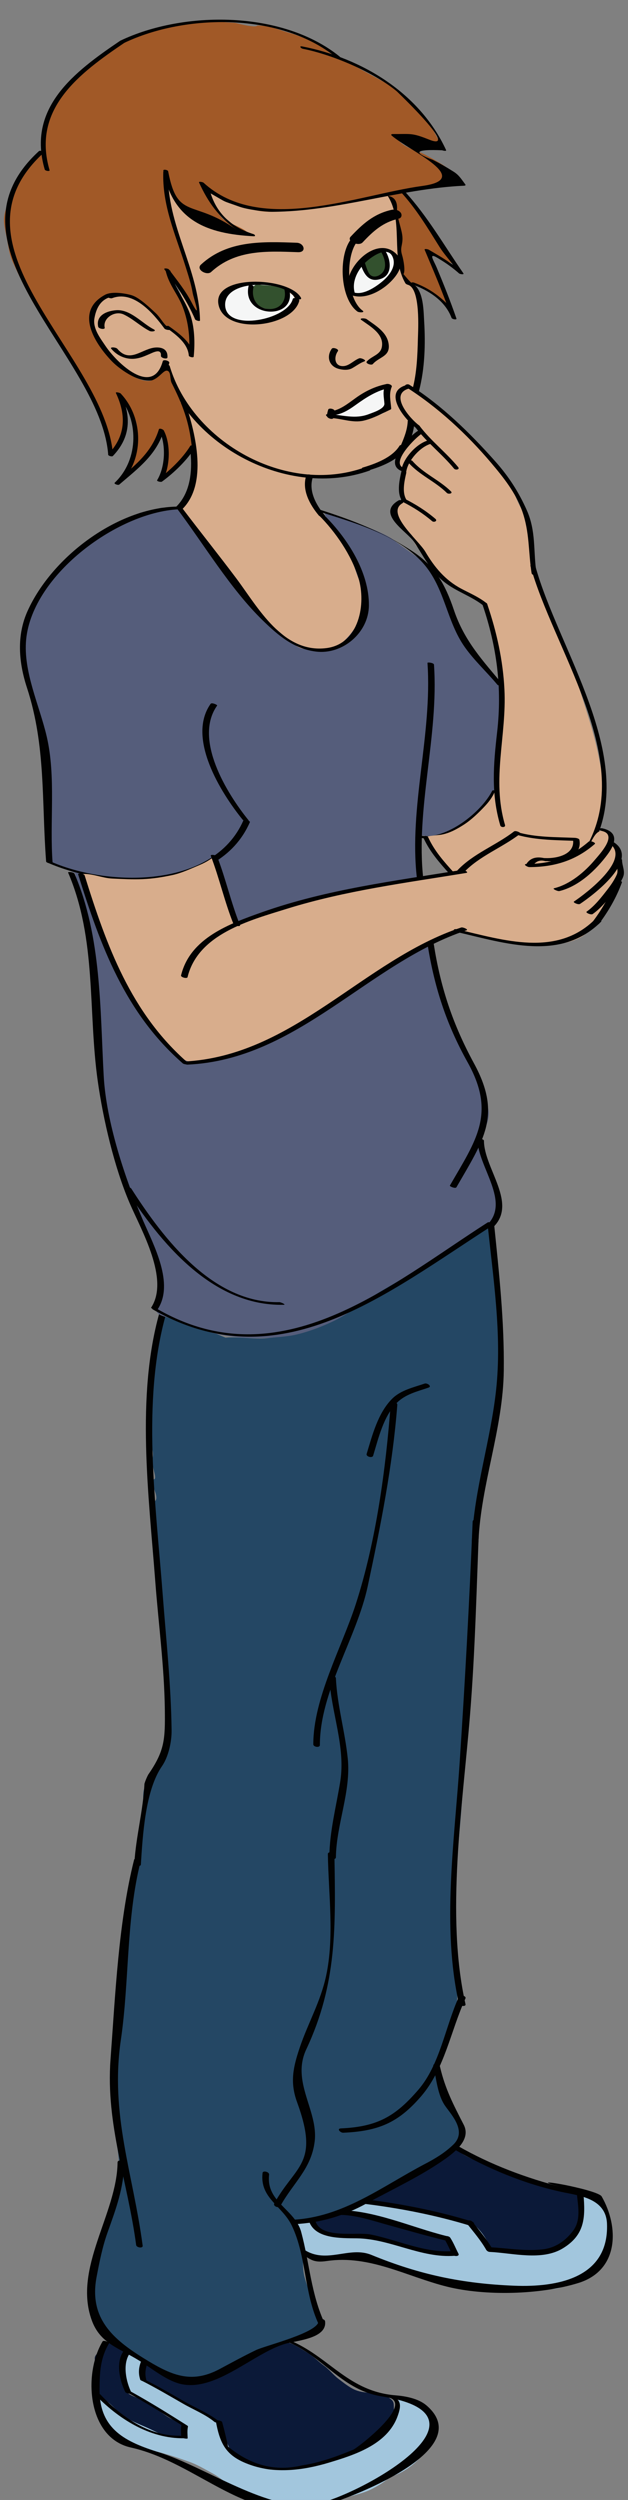 <svg version="1.1" width="48" height="191" viewBox="0 -1 48 191" xmlns="http://www.w3.org/2000/svg" xmlns:xlink="http://www.w3.org/1999/xlink">
  <rect x="0" y="-1" width="48" height="191" fill="#808080" stroke="none"/>
  <!-- Exported by Scratch - http://scratch.mit.edu/ -->
  <g id="ID0.3783438066020608" transform="matrix(1, 0, 0, 1, 0.15, 0.55)">
    <g id="Shoes">
      <path id="Shoe_Right" fill="#0B1938" d="M 36.281 170.044 C 36.470 170.606 37.919 171.157 38.472 171.403 C 39.410 171.819 40.535 172.305 41.493 172.608 C 42.385 172.889 43.201 173.188 44.137 173.419 C 44.540 173.517 45.379 173.661 45.778 173.741 C 46.401 173.868 46.184 174.470 46.305 174.950 C 46.938 177.485 44.071 178.585 41.969 178.647 C 41.393 178.665 40.907 178.510 40.362 178.395 C 39.930 178.303 39.229 178.403 38.833 178.215 C 38.003 177.828 38.138 176.569 37.110 176.231 C 34.592 175.399 31.743 174.690 29.151 174.469 C 30.079 173.852 31.725 172.893 32.630 172.375 C 33.764 171.727 34.863 170.979 35.964 170.426 M 36.173 178.731 C 36.035 178.448 35.913 178.118 35.748 177.850 C 35.583 177.582 35.827 177.684 35.567 177.536 C 35.354 177.415 34.645 177.356 34.409 177.276 C 33.414 176.930 32.404 176.678 31.393 176.360 C 30.621 176.116 29.813 175.887 29.016 175.678 C 28.358 175.508 27.381 175.303 26.723 175.448 C 26.147 175.569 25.342 175.936 24.745 175.948 C 24.408 177.550 28.355 177.319 29.183 177.372 C 30.958 177.481 32.726 178.538 34.490 178.761 C 35.036 178.833 35.500 178.534 36.025 178.607 " transform="matrix(0.95, 0, 0, 0.95, 0.15, 0.9)"/>
      <path id="Shoe_Trim_Right_1_" fill="#A2C6DD" d="M 46.435 173.858 C 46.375 174.032 46.599 174.389 46.564 174.655 C 46.519 174.989 46.398 175.227 46.466 175.581 C 46.595 176.226 46.193 176.558 45.898 177.120 C 45.650 177.593 44.880 178.083 44.390 178.249 C 43.437 178.573 42.527 178.597 41.536 178.546 C 41.078 178.519 40.610 178.495 40.159 178.450 C 39.929 178.427 39.561 178.479 39.352 178.384 C 39.180 178.308 39.201 178.286 39.113 178.099 C 38.790 177.425 38.469 176.945 37.925 176.411 C 37.646 176.134 37.452 176.099 37.050 175.989 C 36.581 175.858 36.263 175.862 35.791 175.743 C 35.374 175.636 34.711 175.466 34.278 175.403 C 33.766 175.335 33.397 175.174 32.891 175.049 C 32.280 174.901 31.637 174.758 31.010 174.692 C 30.514 174.637 29.967 174.475 29.481 174.475 C 29.176 174.473 28.856 174.551 28.596 174.672 C 27.727 175.088 27.385 175.172 27.283 175.401 C 27.897 175.657 28.643 175.452 29.289 175.678 C 29.964 175.912 30.666 176.176 31.384 176.340 C 32.140 176.514 32.886 176.838 33.657 176.955 C 33.975 177.002 34.257 177.090 34.578 177.168 C 34.927 177.250 35.489 177.264 35.792 177.453 C 36.038 177.605 36.437 178.418 36.422 178.699 C 35.246 178.761 33.994 178.633 32.890 178.220 C 32.107 177.929 31.300 177.622 30.499 177.423 C 29.265 177.114 27.847 177.603 26.644 177.214 C 26.091 177.036 25.625 177.081 25.209 176.665 C 24.985 176.440 24.929 176.011 24.597 176.020 C 24.357 176.026 23.959 176.061 23.743 176.153 C 23.207 176.378 23.627 177.087 23.783 177.491 C 23.967 177.968 24.316 178.692 24.795 178.856 C 25.315 179.032 26 179.086 26.565 178.983 C 27.223 178.862 27.680 178.821 28.364 178.799 C 29.617 178.762 30.874 179.498 32.061 179.945 C 32.877 180.252 33.719 180.511 34.516 180.845 C 35.184 181.124 35.879 181.177 36.587 181.284 C 37.475 181.419 38.291 181.298 39.190 181.386 C 40.139 181.482 41.141 181.566 42.100 181.490 C 42.981 181.420 44.076 181.703 44.906 181.344 C 45.197 181.217 45.430 181.205 45.718 181.073 C 46.269 180.821 47.068 180.427 47.484 179.987 C 48.043 179.395 48.505 179.278 48.755 178.383 C 48.961 177.643 48.901 177.176 48.841 176.487 C 48.791 175.926 48.610 175.272 48.352 174.725 C 48.227 174.455 47.948 174.233 47.696 174.096 C 47.489 173.983 46.501 173.639 46.405 173.866 " transform="matrix(0.95, 0, 0, 0.95, 0.15, 0.9)"/>
      <path id="Shoe_Left" fill="#0B1938" d="M 22.547 185.722 C 23.175 185.829 23.818 186.263 24.355 186.593 C 24.963 186.966 25.250 187.312 25.808 187.716 C 26.148 187.964 26.550 188.456 26.888 188.712 C 27.263 188.997 27.619 189.286 28.034 189.515 C 28.785 189.927 29.487 189.790 30.285 189.962 C 30.580 190.030 30.872 190.165 31.118 190.353 C 31.415 190.582 31.360 190.802 31.373 191.165 C 31.384 191.536 31.459 191.872 31.253 192.192 C 31.009 192.571 30.470 193.184 30.130 193.473 C 29.739 193.805 29.435 193.807 29.046 194.135 C 28.687 194.440 28.032 194.746 27.575 194.836 C 26.417 195.065 26.190 195.356 25.037 195.627 C 24.186 195.824 22.507 196.082 21.620 196.033 C 21.013 196.006 20.667 195.845 20.093 195.693 C 19.439 195.517 18.882 195.302 18.337 194.904 C 17.775 194.488 17.669 194.136 17.608 193.459 C 17.585 193.195 17.323 192.834 17.194 192.600 C 17.067 192.366 17.003 192.073 16.778 191.961 C 16.240 191.680 15.738 191.373 15.217 191.074 C 14.612 190.732 14.051 190.334 13.424 190.029 C 12.829 189.742 12.276 189.326 11.678 189.066 C 11.320 188.912 11.067 188.904 11.008 188.462 C 10.965 188.140 11.156 187.845 11.141 187.509 C 11.992 187.808 12.704 188.388 13.551 188.726 C 13.912 188.871 14.209 189.052 14.606 189.109 C 15.049 189.170 15.387 189.002 15.792 188.838 C 16.206 188.670 16.640 188.510 17.073 188.363 C 17.585 188.189 18.016 187.896 18.493 187.666 C 19.487 187.180 20.550 186.529 21.563 186.096 C 21.760 186.012 23.051 185.784 23.042 185.592 M 14.420 192.536 C 14.349 192.235 13.763 192.087 13.496 191.964 C 13.199 191.827 12.963 191.644 12.699 191.460 C 12.182 191.106 11.662 190.733 11.106 190.435 C 10.590 190.156 9.928 190.085 9.705 189.509 C 9.615 189.280 9.627 189.036 9.565 188.779 C 9.512 188.537 9.684 188.175 9.625 187.920 C 9.494 187.361 9.517 187.043 9.804 186.582 C 9.396 186.270 8.927 185.963 8.429 185.814 C 8.058 185.701 7.853 185.834 7.800 186.189 C 7.756 186.474 7.560 186.589 7.390 186.834 C 7.211 187.086 7.384 187.293 7.347 187.621 C 7.306 187.963 7.364 188.314 7.377 188.650 C 7.401 189.261 7.246 189.879 7.761 190.306 C 8.259 190.718 8.652 191.220 9.131 191.646 C 9.750 192.197 10.502 192.462 11.242 192.826 C 11.626 193.015 12.024 193.160 12.434 193.301 C 12.891 193.461 13.479 193.742 13.979 193.656 C 14.229 193.613 14.380 193.476 14.453 193.213 C 14.496 193.053 14.500 192.559 14.354 192.512 " transform="matrix(0.95, 0, 0, 0.95, 0.15, 0.9)"/>
      <path id="Shoe_Trim_Left" fill="#A2C6DD" d="M 31.357 190.142 C 32.189 190.339 31.644 191.695 31.382 192.121 C 31.109 192.566 31.015 192.896 30.560 193.207 C 30.292 193.389 29.947 193.506 29.701 193.723 C 29.418 193.971 29.316 194.088 28.935 194.258 C 27.837 194.740 26.476 195.336 25.308 195.623 C 24.562 195.805 23.681 195.963 22.912 196.037 C 21.365 196.182 20.341 195.918 18.961 195.141 C 17.953 194.571 17.888 193.485 17.504 192.534 C 17.304 192.040 16.769 191.938 16.316 191.669 C 15.662 191.280 15.039 190.864 14.373 190.489 C 13.678 190.098 12.955 189.759 12.246 189.384 C 11.682 189.081 11.021 188.788 11.123 188.044 C 11.158 187.798 11.505 187.429 11.435 187.278 C 11.367 187.126 10.914 187.028 10.771 186.960 C 10.617 186.882 10.369 186.630 10.199 186.614 C 9.736 186.585 9.621 187.534 9.625 187.917 C 9.633 188.399 9.711 189.007 9.904 189.444 C 10.039 189.749 10.273 189.825 10.543 189.985 C 10.907 190.204 11.231 190.475 11.604 190.665 C 12.202 190.970 12.713 191.343 13.292 191.686 C 13.728 191.946 14.476 192.229 14.604 192.729 C 14.659 192.940 14.768 193.315 14.536 193.430 C 14.377 193.510 13.850 193.366 13.643 193.366 C 12.948 193.366 12.467 193.110 11.860 192.817 C 11.080 192.440 10.104 192.122 9.434 191.575 C 8.901 191.143 8.352 190.401 7.655 190.216 C 7.612 190.474 7.749 190.763 7.817 191.009 C 7.893 191.286 7.907 191.519 7.907 191.806 C 7.907 192.413 8.055 192.826 8.489 193.263 C 9.255 194.044 10.616 194.283 11.667 194.458 C 12.739 194.636 13.817 195.019 14.860 195.382 C 15.551 195.624 16.100 195.964 16.741 196.308 C 17.424 196.675 17.886 197.128 18.485 197.572 C 18.786 197.793 19.098 197.970 19.380 198.217 C 19.603 198.410 19.806 198.453 20.081 198.569 C 20.440 198.721 20.835 198.938 21.196 199.053 C 21.456 199.139 21.700 199.258 21.962 199.301 C 22.665 199.410 23.403 199.225 24.103 199.203 C 25.115 199.170 26.013 198.818 26.958 198.465 C 27.860 198.121 28.815 198.012 29.673 197.555 C 30.066 197.346 30.439 197.129 30.788 196.856 C 31.142 196.575 31.539 196.477 31.934 196.268 C 33.424 195.481 35.033 193.692 34.612 191.909 C 34.464 191.280 33.947 190.751 33.336 190.548 C 32.751 190.351 31.892 190.060 31.267 190.093 " transform="matrix(0.95, 0, 0, 0.95, 0.15, 0.9)"/>
      <g id="Right_Shoe_Lines">
        <g id="ID0.6123573230579495">
          <path id="ID0.28505046339705586" fill="#010101" d="M 24.160 178.345 C 23.949 178.206 23.515 178.384 23.814 178.574 C 24.673 179.136 24.874 179.420 25.996 179.254 C 29.435 178.752 32.407 180.506 35.637 181.315 C 38.723 182.085 43.168 181.973 46.223 181.022 C 49.507 179.999 49.492 176.504 48.092 174.063 C 47.757 173.477 41.110 172.333 44.967 173.344 C 42.001 172.571 39.200 171.532 36.533 170.008 C 36.275 169.863 35.992 170.137 36.303 170.317 C 38.977 171.844 41.852 173.049 44.872 173.702 C 46.189 173.991 48.443 174.175 48.521 176.264 C 48.683 180.621 44.532 181.379 41.077 181.243 C 36.915 181.077 33.476 180.370 29.566 178.764 C 27.785 178.032 25.966 179.526 24.160 178.345 L 24.160 178.345 Z " transform="matrix(0.95, 0, 0, 0.95, 0.15, 0.9)"/>
          <path id="ID0.2633480802178383" fill="#010101" d="M 46.625 173.872 C 46.604 173.640 46.070 173.563 46.094 173.831 C 46.184 174.833 46.452 175.944 45.786 176.831 C 45.185 177.630 44.377 178.200 43.353 178.317 C 41.902 178.483 40.480 178.210 39.033 178.145 C 38.676 178.127 38.786 178.508 39.081 178.524 C 40.914 178.608 43.285 179.270 44.978 178.231 C 46.739 177.153 46.792 175.759 46.625 173.872 L 46.625 173.872 Z " transform="matrix(0.95, 0, 0, 0.95, 0.15, 0.9)"/>
          <path id="ID0.7318954882211983" fill="#010101" d="M 37.691 176.095 C 37.545 175.909 37.046 175.986 37.253 176.245 C 37.798 176.933 38.371 177.599 38.807 178.364 C 38.919 178.561 39.453 178.561 39.309 178.305 C 38.853 177.507 38.259 176.812 37.691 176.095 L 37.691 176.095 Z " transform="matrix(0.95, 0, 0, 0.95, 0.15, 0.9)"/>
          <path id="ID0.9398090578615665" fill="#010101" d="M 28.974 174.280 C 28.617 174.235 28.734 174.624 29.021 174.659 C 31.871 175.007 34.800 175.583 37.541 176.425 C 37.863 176.525 37.954 176.169 37.637 176.071 C 34.841 175.212 31.877 174.634 28.974 174.280 L 28.974 174.280 Z " transform="matrix(0.95, 0, 0, 0.95, 0.15, 0.9)"/>
          <path id="ID0.4406727198511362" fill="#010101" d="M 26.793 175.171 C 26.439 175.177 26.728 175.552 26.976 175.550 C 28.236 175.525 29.728 176.032 30.921 176.364 C 32.429 176.782 33.933 177.212 35.453 177.587 C 35.776 177.671 35.874 177.314 35.548 177.233 C 32.784 176.546 29.681 175.112 26.793 175.171 L 26.793 175.171 Z " transform="matrix(0.95, 0, 0, 0.95, 0.15, 0.9)"/>
          <path id="ID0.2346159191802144" fill="#010101" d="M 36.289 178.833 C 36.644 178.804 36.359 178.437 36.107 178.456 C 33.882 178.638 31.636 177.544 29.496 177.122 C 28.383 176.901 25.488 177.505 25.064 176.036 C 25 175.811 24.462 175.749 24.534 175.995 C 24.965 177.493 27.140 177.415 28.385 177.431 C 31.084 177.462 33.566 179.054 36.289 178.833 L 36.289 178.833 Z " transform="matrix(0.95, 0, 0, 0.95, 0.15, 0.9)"/>
          <path id="ID0.8513877997174859" fill="#010101" d="M 35.908 177.380 C 35.785 177.192 35.249 177.196 35.407 177.439 C 35.670 177.839 35.842 178.287 36.064 178.710 C 36.168 178.911 36.702 178.915 36.564 178.653 C 36.343 178.231 36.170 177.780 35.908 177.380 L 35.908 177.380 Z " transform="matrix(0.95, 0, 0, 0.95, 0.15, 0.9)"/>
        </g>
      </g>
      <g id="Left_Shoe_Lines">
        <g id="ID0.5589553508907557">
          <path id="ID0.23305168049409986" fill="#010101" d="M 8.468 185.862 C 8.503 185.801 8.017 185.596 7.943 185.716 C 6.366 188.316 6.712 193.476 10.206 194.253 C 15.667 195.472 19.652 200.601 25.443 199.017 C 27.545 198.441 38.234 194.515 34 190.872 C 33.346 190.310 32.314 190.122 31.500 190.056 C 27.807 189.757 26.234 187.093 23.275 185.757 C 23.161 185.710 22.663 185.673 22.976 185.818 C 25.836 187.109 27.265 189.650 30.419 190.148 C 40.224 191.697 28.435 198.203 25.009 198.822 C 21.378 199.478 16.181 195.808 12.525 194.658 C 9.829 193.812 7.661 192.826 7.693 189.551 C 7.705 188.202 7.755 187.034 8.468 185.862 L 8.468 185.862 Z " transform="matrix(0.95, 0, 0, 0.95, 0.15, 0.9)"/>
          <path id="ID0.32446596631780267" fill="#010101" d="M 14.500 193.509 C 14.754 193.505 14.264 193.304 14.159 193.306 C 11.623 193.351 9.413 191.742 7.767 189.997 C 7.683 189.907 7.189 189.841 7.290 189.948 C 9.134 191.901 11.710 193.560 14.500 193.509 L 14.500 193.509 Z " transform="matrix(0.95, 0, 0, 0.95, 0.15, 0.9)"/>
          <path id="ID0.22177046863362193" fill="#010101" d="M 30.955 190.071 C 30.650 189.997 30.607 190.145 30.915 190.219 C 33.049 190.739 28.461 194.281 28.111 194.426 C 26.800 194.971 25.414 195.473 24.001 195.688 C 21.872 196.204 19.885 195.704 18.034 194.182 C 17.894 193.528 17.741 192.873 17.562 192.227 C 17.536 192.069 17.032 192.039 17.040 192.084 C 17.385 194.027 17.900 194.973 19.821 195.650 C 21.868 196.373 24.087 196.089 26.131 195.476 C 28.207 194.853 30.817 194.021 31.656 191.781 C 32.036 190.765 31.943 190.312 30.955 190.071 L 30.955 190.071 Z " transform="matrix(0.95, 0, 0, 0.95, 0.15, 0.9)"/>
          <path id="ID0.3993028518743813" fill="#010101" d="M 11.364 188.810 C 11.247 188.751 10.754 188.710 11.062 188.867 C 12.204 189.443 13.300 190.090 14.407 190.726 C 15.219 191.195 16.219 191.595 16.939 192.193 C 17.036 192.271 17.519 192.328 17.415 192.240 C 16.540 191.515 15.394 191.066 14.415 190.496 C 13.409 189.911 12.402 189.335 11.364 188.810 L 11.364 188.810 Z " transform="matrix(0.95, 0, 0, 0.95, 0.15, 0.9)"/>
          <path id="ID0.7009192113764584" fill="#010101" d="M 10.255 189.778 C 10.165 189.727 9.638 189.661 9.859 189.784 C 11.371 190.622 12.838 191.536 14.302 192.462 C 14.388 192.519 14.915 192.593 14.698 192.456 C 13.238 191.532 11.771 190.616 10.255 189.778 L 10.255 189.778 Z " transform="matrix(0.95, 0, 0, 0.95, 0.15, 0.9)"/>
          <path id="ID0.9466923717409372" fill="#010101" d="M 9.767 189.794 C 9.831 189.923 10.314 189.954 10.283 189.890 C 9.832 189.011 9.510 187.538 10.135 186.667 C 10.171 186.620 9.700 186.403 9.612 186.526 C 8.984 187.401 9.312 188.905 9.767 189.794 L 9.767 189.794 Z " transform="matrix(0.95, 0, 0, 0.95, 0.15, 0.9)"/>
          <path id="ID0.7554976916871965" fill="#010101" d="M 14.259 193.372 C 14.263 193.517 14.785 193.583 14.782 193.513 C 14.772 193.201 14.739 192.882 14.807 192.570 C 14.832 192.453 14.305 192.324 14.284 192.427 C 14.216 192.737 14.250 193.056 14.259 193.372 L 14.259 193.372 Z " transform="matrix(0.95, 0, 0, 0.95, 0.15, 0.9)"/>
          <path id="ID0.30537131475284696" fill="#010101" d="M 10.968 188.796 C 11.011 188.925 11.515 188.982 11.482 188.896 C 11.326 188.416 11.367 187.974 11.539 187.509 C 11.577 187.417 11.060 187.253 11.018 187.368 C 10.837 187.849 10.808 188.313 10.968 188.796 L 10.968 188.796 Z " transform="matrix(0.95, 0, 0, 0.95, 0.15, 0.9)"/>
        </g>
      </g>
    </g>
    <g id="Pants">
      <path id="Pants_2_" fill="#244764" d="M 23.046 175.970 C 23.124 175.988 23.200 175.962 23.280 175.984 C 23.297 176.742 23.647 177.129 23.887 177.775 C 24.158 178.509 23.993 179.361 24.108 180.166 C 24.215 180.916 24.606 181.607 24.727 182.354 C 24.840 183.045 25.393 183.442 25.578 184.079 C 25.925 185.272 23.099 185.429 22.140 185.866 C 20.609 186.563 19.052 187.471 17.515 188.116 C 16.224 188.655 15.093 189.475 13.851 188.872 C 12.228 188.089 12.394 188.212 10.656 186.970 C 8.789 185.960 8.287 186.115 7.355 184.511 C 6.853 183.646 7.004 183.099 7.088 182.146 C 7.210 180.789 7.374 179.589 7.648 178.289 C 7.902 177.094 8.287 176.330 8.709 175.143 C 9.127 173.965 9.361 172.331 9.232 170.963 C 9.109 169.670 8.777 168.565 8.724 167.211 C 8.621 164.588 9.271 161.967 9.425 159.430 C 9.590 156.703 9.589 153.967 9.986 151.307 C 10.189 149.959 10.472 148.780 10.655 147.401 C 10.833 146.034 11.120 144.821 11.265 143.266 C 11.320 142.655 11.116 142.055 11.252 141.397 C 11.399 140.680 11.858 140.155 12.289 139.633 C 13.218 138.504 13.227 137.229 13.227 135.828 C 13.227 134.269 13.145 132.793 13.014 131.223 C 12.869 129.465 12.796 127.567 12.516 125.676 C 12.119 123.020 11.826 120.899 12.055 118.174 C 12.758 118.020 11.436 116.190 11.987 116.375 C 12.475 116.537 11.798 115.234 11.944 114.738 C 12.194 113.879 11.417 113.506 11.923 111.388 C 12.036 110.906 11.437 108.382 11.987 108.411 C 11.874 108.751 12.194 106.647 12.194 106.294 C 12.194 104.608 12.440 102.878 12.770 103.056 C 13.293 103.066 17.850 105.015 17.827 104.994 C 18.913 104.904 20.110 105.142 21.198 105.033 C 22.827 104.865 22.925 104.824 24.473 104.396 C 27.873 103.458 35.676 96.961 38.907 96.145 C 39.731 95.936 40.518 110.678 38.651 115.035 C 38.346 115.752 38.380 117.017 38.255 117.664 C 38.086 118.531 37.970 119.514 37.929 120.383 C 37.855 121.934 38 123.533 37.838 125.049 C 37.662 126.713 37.351 128.137 37.519 129.754 C 37.665 131.154 37.269 132.547 37.271 133.949 C 37.273 135.326 37.007 136.793 37.011 138.181 C 37.025 143.648 35.933 149.015 36.201 154.408 C 36.266 155.713 36.573 157.109 36.448 158.377 C 36.317 159.701 35.585 160.863 35.196 162.143 C 34.803 163.444 34.938 164.717 35.401 165.942 C 35.799 166.991 37.010 168.219 36.731 169.444 C 36.502 170.434 35.032 170.915 34.227 171.497 C 33.086 172.327 31.171 173.309 29.928 173.931 C 27.583 175.103 26.005 176.152 23.286 176.171 " transform="matrix(0.95, 0, 0, 0.95, 0.15, 0.9)"/>
      <g id="Pants_Lines_2_">
        <g id="ID0.4155438197776675">
          <path id="ID0.21040254598483443" fill="#010101" d="M 34.159 109.017 C 34.467 108.912 34.048 108.622 33.849 108.691 C 32.956 108.998 31.927 109.218 31.236 109.910 C 30.089 111.060 29.638 112.846 29.183 114.348 C 29.117 114.565 29.640 114.709 29.706 114.491 C 30.128 113.095 30.542 111.311 31.610 110.241 C 32.304 109.542 33.256 109.325 34.159 109.017 L 34.159 109.017 Z " transform="matrix(0.95, 0, 0, 0.95, 0.15, 0.9)"/>
          <path id="ID0.7107321028597653" fill="#010101" d="M 31.650 110.399 C 31.668 110.167 31.142 110.045 31.126 110.258 C 30.723 115.569 29.949 121.348 28.309 126.430 C 27.180 129.924 24.891 133.985 24.891 137.705 C 24.891 137.914 25.420 138.010 25.420 137.756 C 25.420 133.430 28.372 129.176 29.268 124.998 C 30.298 120.181 31.275 115.317 31.650 110.399 L 31.650 110.399 Z " transform="matrix(0.95, 0, 0, 0.95, 0.15, 0.9)"/>
          <path id="ID0.5298327566124499" fill="#010101" d="M 13.032 103.128 C 13.095 102.909 12.568 102.769 12.513 102.989 C 10.618 109.719 11.652 117.694 12.173 124.550 C 12.433 127.995 12.903 131.446 12.946 134.900 C 12.975 137.320 12.938 138.218 11.602 140.152 C 11.483 140.382 11.383 140.621 11.307 140.869 C 11.200 143.043 10.631 145.076 10.495 147.230 C 10.477 147.464 11.004 147.584 11.018 147.371 C 11.167 145.008 11.372 141.400 12.717 139.459 C 13.245 138.691 13.501 137.494 13.491 136.580 C 13.444 132.900 13.049 129.268 12.771 125.607 C 12.228 118.440 11.060 110.136 13.032 103.128 L 13.032 103.128 Z " transform="matrix(0.95, 0, 0, 0.95, 0.15, 0.9)"/>
          <path id="ID0.9860925432294607" fill="#010101" d="M 26.709 132.384 C 26.699 132.173 26.168 132.081 26.181 132.329 C 26.314 135.122 27.513 137.901 27.056 140.714 C 26.728 142.730 26.209 144.681 26.181 146.732 C 26.177 146.941 26.705 147.039 26.709 146.783 C 26.747 144.131 27.935 141.498 27.664 138.845 C 27.443 136.669 26.814 134.571 26.709 132.384 L 26.709 132.384 Z " transform="matrix(0.95, 0, 0, 0.95, 0.15, 0.9)"/>
          <path id="ID0.6904278523288667" fill="#010101" d="M 39.435 95.845 C 39.414 95.632 38.880 95.546 38.906 95.792 C 39.359 100.211 40.080 104.749 39.599 109.198 C 39.152 113.315 37.830 117.216 37.646 121.372 C 37.638 121.579 38.164 121.677 38.175 121.423 C 38.384 116.730 40.159 112.345 40.216 107.648 C 40.265 103.671 39.839 99.794 39.435 95.845 L 39.435 95.845 Z " transform="matrix(0.95, 0, 0, 0.95, 0.15, 0.9)"/>
          <path id="ID0.6602921220473945" fill="#010101" d="M 37.134 158.138 C 37.224 157.945 36.705 157.786 36.609 157.997 C 35.511 160.395 35.086 163.468 33.338 165.489 C 31.493 167.626 30.048 168.458 27.109 168.591 C 26.753 168.609 27.068 168.948 27.300 168.939 C 30.142 168.812 31.728 168.134 33.554 166.021 C 35.474 163.798 35.923 160.784 37.134 158.138 L 37.134 158.138 Z " transform="matrix(0.95, 0, 0, 0.95, 0.15, 0.9)"/>
          <path id="ID0.765230895485729" fill="#010101" d="M 36.607 158.550 C 36.655 158.759 37.189 158.835 37.136 158.595 C 35.527 151.482 36.911 142.603 37.495 135.406 C 37.917 130.209 38.028 125.049 38.241 119.840 C 38.250 119.633 37.723 119.533 37.712 119.789 C 37.448 126.250 37.097 132.664 36.670 139.115 C 36.257 145.374 35.216 152.394 36.607 158.550 L 36.607 158.550 Z " transform="matrix(0.95, 0, 0, 0.95, 0.15, 0.9)"/>
          <path id="ID0.21591732883825898" fill="#010101" d="M 35.080 163.610 C 35.032 163.401 34.497 163.325 34.551 163.559 C 34.784 164.571 34.889 165.920 35.508 166.793 C 36.053 167.561 37.257 168.836 36.153 169.898 C 35.448 170.572 34.688 171.025 33.838 171.468 C 30.374 173.290 27.258 175.749 23.199 175.939 C 22.839 175.957 23.156 176.298 23.387 176.289 C 25.449 176.193 27.346 175.627 29.158 174.635 C 31.250 173.492 33.605 172.401 35.543 171.018 C 36.333 170.450 37.587 169.456 36.995 168.301 C 36.168 166.692 35.493 165.407 35.080 163.610 L 35.080 163.610 Z " transform="matrix(0.95, 0, 0, 0.95, 0.15, 0.9)"/>
          <path id="ID0.04007707303389907" fill="#010101" d="M 10.638 177.968 C 10.663 178.181 11.200 178.263 11.162 178.019 C 10.393 172.210 8.526 167.499 9.408 161.472 C 10.098 156.763 9.826 151.777 10.994 147.132 C 11.052 146.909 10.526 146.771 10.472 146.989 C 9.216 151.987 8.958 157.909 8.576 163.042 C 8.185 168.282 9.964 172.878 10.638 177.968 L 10.638 177.968 Z " transform="matrix(0.95, 0, 0, 0.95, 0.15, 0.9)"/>
          <path id="ID0.05291978782042861" fill="#010101" d="M 25.839 184.104 C 25.814 183.891 25.280 183.807 25.312 184.053 C 25.425 184.987 21.025 186.061 20.291 186.414 C 19.295 186.893 18.342 187.416 17.367 187.937 C 15.035 189.189 13.406 188.414 11.228 187.064 C 8.751 185.527 6.830 183.839 7.455 180.541 C 7.684 179.344 7.920 178.129 8.330 176.980 C 9.002 175.095 9.650 173.382 9.672 171.375 C 9.674 171.166 9.147 171.068 9.143 171.324 C 9.100 175.459 5.544 179.832 7.069 184.029 C 7.746 185.884 9.210 186.230 10.891 187.269 C 11.846 187.861 13 188.816 14.125 189.119 C 16.961 189.879 20.073 186.650 22.646 185.910 C 23.575 185.642 26.007 185.489 25.839 184.104 L 25.839 184.104 Z " transform="matrix(0.95, 0, 0, 0.95, 0.15, 0.9)"/>
          <path id="ID0.024109832476824522" fill="#010101" d="M 26.591 146.587 C 26.586 146.378 26.058 146.282 26.062 146.534 C 26.112 149.720 26.597 153.179 25.923 156.313 C 25.470 158.422 24.480 160.084 23.802 162.086 C 23.269 163.670 22.998 164.877 23.586 166.482 C 25.412 171.476 23.466 171.525 21.750 174.628 C 21.627 174.853 22.130 175.032 22.231 174.851 C 23.276 172.958 24.731 171.855 25.002 169.640 C 25.306 167.171 23.093 164.861 24.326 162.232 C 26.822 156.921 26.679 152.325 26.591 146.587 L 26.591 146.587 Z " transform="matrix(0.95, 0, 0, 0.95, 0.15, 0.9)"/>
          <path id="ID0.12331758998334408" fill="#010101" d="M 21.335 172.313 C 21.363 172.081 20.835 171.956 20.810 172.172 C 20.568 174.219 22.408 174.799 23.179 176.445 C 24.349 178.927 24.138 181.800 25.325 184.345 C 25.412 184.534 25.940 184.564 25.821 184.306 C 24.700 181.904 24.596 179.451 23.920 176.933 C 23.429 175.097 21.076 174.526 21.335 172.313 L 21.335 172.313 Z " transform="matrix(0.95, 0, 0, 0.95, 0.15, 0.9)"/>
        </g>
      </g>
    </g>
    <g id="Face">
      <path id="Face_1_" fill="#D8AD8C" d="M 30.687 12.965 C 30.558 13.115 30.972 12.953 31.036 13.149 C 31.251 13.811 31.486 13.749 31.691 14.399 C 31.900 15.058 31.547 16.013 31.823 16.680 C 32.118 17.395 31.594 18.369 31.929 19.062 C 32.004 19.219 32.081 19.459 32.230 19.563 C 32.345 19.642 32.623 20.148 32.704 20.209 C 32.894 20.356 32.961 20.329 33.019 20.566 C 33.347 21.896 33.375 23.226 33.455 24.627 C 33.493 25.325 33.648 26.009 33.592 26.712 C 33.561 27.099 33.637 27.447 33.602 27.834 C 33.557 28.373 33.317 28.859 33.208 29.380 C 33.033 30.223 32.962 31.021 32.652 31.852 C 32.533 32.170 32.318 32.459 32.234 32.786 C 32.177 33.006 32.257 33.055 32.134 33.291 C 32.073 33.408 31.994 33.511 31.911 33.596 C 30.870 34.671 29.077 35.266 27.667 35.493 C 26.959 35.608 26.117 35.710 25.437 35.672 C 25.163 35.658 24.836 35.769 24.586 35.727 C 24.206 35.667 24.593 36.456 24.491 36.824 C 24.327 37.418 24.955 38.249 25.341 38.556 C 25.810 38.928 25.882 39.384 26.377 39.736 C 26.681 39.947 27.103 40.628 27.310 40.933 C 27.538 41.264 27.853 42.338 28.125 42.631 C 28.608 43.149 28.195 42.972 28.608 43.534 C 29.067 44.158 28.918 44.037 28.967 44.845 C 29.004 45.428 29.451 46.379 28.924 46.869 C 28.666 47.112 28.583 47.591 28.430 47.894 C 28.207 48.329 27.212 49.330 26.708 49.432 C 25.857 49.604 24.094 49.952 23.393 49.290 C 23.143 49.054 20.996 47.251 20.747 47.010 C 19.660 45.944 20.035 46.006 19.057 44.634 C 18.584 43.971 18.147 43.137 17.489 42.646 C 16.854 42.175 17.153 41.626 16.477 41.238 C 15.766 40.830 16.373 40.711 15.663 40.273 C 15.378 40.097 15.243 39.504 14.925 39.382 C 14.626 39.271 14.677 38.881 14.306 38.270 C 14.394 37.744 15.435 36.072 15.427 35.150 C 15.413 33.816 14.989 33.078 14.933 31.732 C 14.905 31.044 14.534 30.741 14.431 30.052 C 14.384 29.740 14.161 29.699 14.052 29.393 C 13.947 29.115 13.999 28.897 13.794 28.714 C 13.716 28.575 13.347 26.349 12.898 27.016 C 12.202 28.054 11.525 28.132 11.086 27.834 C 10.570 27.483 10.357 27.705 9.836 27.340 C 9.222 26.908 8.894 26.630 8.483 26.034 C 8.067 25.431 7.643 24.936 7.354 24.217 C 6.979 23.285 7.115 21.738 7.811 21.430 C 8.445 21.148 9.377 20.962 10.006 21.126 C 10.614 21.285 11.176 21.806 11.688 22.151 C 12.751 22.867 12.826 23.479 13.072 23.735 C 13.010 23.354 13.805 24.239 14.104 24.470 C 14.602 24.891 14.709 25.188 14.979 25.816 C 15.119 26.141 15.096 25.742 15.164 26.072 C 15.229 26.388 14.976 25.174 15.099 25.478 C 15.001 24.478 15.265 26.072 15.161 25.052 C 15.112 24.571 15.194 24.317 15.016 23.842 C 14.797 23.248 14.969 23.965 14.731 23.371 C 14.919 23.658 13.795 20.713 14.293 21.429 C 14.641 21.922 13.385 19.045 13.498 19.630 C 13.467 19.157 15.701 23.309 15.576 22.829 C 15.465 22.406 15.506 21.287 15.349 20.870 C 14.859 19.562 15.109 19.414 14.548 18.134 C 14.279 17.527 13.957 16.660 13.795 16.038 C 13.660 15.520 13.523 14.916 13.285 14.101 C 13.151 13.862 12.742 11.839 13.214 12.270 C 13.666 12.686 14.685 14.816 15.250 15.051 C 16.601 15.614 16.933 16.105 18.382 16.206 C 17.917 16.102 20.142 16.501 19.814 16.269 C 19.455 16.014 18.587 15.679 18.281 15.356 C 17.988 15.046 17.709 14.939 17.381 14.652 C 16.953 14.281 17.078 14.287 16.721 13.795 C 16.510 13.426 15.713 11.868 16.178 12.368 C 16.731 12.967 18.251 13.690 19.065 13.998 C 19.852 14.296 20.815 14.314 21.510 14.270 C 22.331 14.218 23.520 14.273 24.421 14.124 C 25.186 13.996 25.909 14.052 26.592 13.758 C 27.594 13.726 27.126 13.744 27.113 13.726 L 27.877 13.561 C 29.026 13.125 28.773 13.500 29.921 13.146 " transform="matrix(0.95, 0, 0, 0.95, 0.15, 0.9)"/>
      <g id="Face_Lines">
        <g id="ID0.5847395132295787">
          <path id="ID0.36607834277674556" fill="#010101" d="M 9.122 25.469 C 9.018 25.346 8.493 25.301 8.639 25.471 C 9.102 26.026 9.809 26.345 10.540 26.267 C 10.956 26.223 11.292 26.076 11.671 25.913 C 12.003 25.769 12.678 25.399 12.632 26.032 C 12.616 26.224 13.143 26.332 13.155 26.173 C 13.198 25.592 12.827 25.354 12.273 25.365 C 11.146 25.387 10.161 26.711 9.122 25.469 L 9.122 25.469 Z " transform="matrix(0.95, 0, 0, 0.95, 0.15, 0.9)"/>
          <path id="ID0.9774431996047497" fill="#010101" d="M 13.304 26.610 C 13.351 26.438 12.828 26.296 12.781 26.469 C 11.972 29.373 9.105 26.627 8.189 25.270 C 7.759 24.629 7.134 23.839 7.281 23.019 C 7.494 21.809 8.124 21.159 9.435 21.218 C 9.789 21.234 9.412 20.944 9.226 20.935 C 7.685 20.867 6.875 21.665 6.724 23.192 C 6.626 24.175 7.837 25.531 8.408 26.202 C 9.607 27.615 12.564 29.278 13.304 26.610 L 13.304 26.610 Z " transform="matrix(0.95, 0, 0, 0.95, 0.15, 0.9)"/>
          <path id="ID0.5416430425830185" fill="#010101" d="M 11.718 24.038 C 11.878 24.122 12.351 24.060 12.036 23.897 C 11.104 23.416 10.181 22.284 9.028 22.369 C 8.268 22.426 7.383 22.787 7.585 23.699 C 7.624 23.869 8.149 23.954 8.108 23.769 C 7.938 22.999 8.928 22.379 9.628 22.707 C 10.380 23.058 10.980 23.656 11.718 24.038 L 11.718 24.038 Z " transform="matrix(0.95, 0, 0, 0.95, 0.15, 0.9)"/>
          <path id="ID0.41236252849921584" fill="#010101" d="M 12.913 23.841 C 13.010 23.971 13.536 24.024 13.398 23.840 C 12.275 22.310 10.364 20.358 8.280 21.159 C 8.071 21.239 8.551 21.461 8.700 21.403 C 10.418 20.743 12.004 22.604 12.913 23.841 L 12.913 23.841 Z " transform="matrix(0.95, 0, 0, 0.95, 0.15, 0.9)"/>
          <path id="ID0.6560165639966726" fill="#010101" d="M 32.306 20.208 C 32.388 20.348 32.913 20.411 32.792 20.206 C 32.276 19.327 32.257 17.849 32.149 16.859 C 32.003 15.512 32.135 14.355 31.346 13.145 C 31.258 13.009 30.733 12.951 30.860 13.147 C 32.204 15.208 31.062 18.091 32.306 20.208 L 32.306 20.208 Z " transform="matrix(0.95, 0, 0, 0.95, 0.15, 0.9)"/>
          <path id="ID0.3196215317584574" fill="#010101" d="M 13.339 26.863 C 13.288 26.694 12.765 26.619 12.814 26.792 C 14.747 33.273 22.870 37.587 29.416 35.267 C 29.624 35.194 29.146 34.969 28.996 35.023 C 22.707 37.251 15.164 32.992 13.339 26.863 L 13.339 26.863 Z " transform="matrix(0.95, 0, 0, 0.95, 0.15, 0.9)"/>
          <path id="ID0.4138333359733224" fill="#010101" d="M 28.368 16.921 C 28.486 16.759 27.978 16.584 27.880 16.720 C 26.910 18.051 27.038 21.436 28.438 22.474 C 28.563 22.567 29.090 22.575 28.856 22.400 C 27.562 21.442 27.476 18.146 28.368 16.921 L 28.368 16.921 Z " transform="matrix(0.95, 0, 0, 0.95, 0.15, 0.9)"/>
          <path id="ID0.6931495200842619" fill="#010101" d="M 29.191 26.498 C 29.064 26.643 29.566 26.829 29.679 26.700 C 30.209 26.095 31.109 26.106 30.949 25.063 C 30.804 24.119 29.894 23.598 29.183 23.086 C 29.058 22.995 28.529 22.989 28.765 23.160 C 29.476 23.671 30.609 24.292 30.405 25.336 C 30.282 25.970 29.591 26.042 29.191 26.498 L 29.191 26.498 Z " transform="matrix(0.95, 0, 0, 0.95, 0.15, 0.9)"/>
          <path id="ID0.7708320207893848" fill="#010101" d="M 26.869 25.663 C 26.986 25.501 26.478 25.326 26.381 25.462 C 25.934 26.079 26.141 26.855 26.901 27.076 C 27.237 27.175 27.684 27.215 28.003 27.041 C 28.336 26.858 28.646 26.614 29.004 26.481 C 29.212 26.404 28.733 26.180 28.584 26.237 C 28.179 26.387 27.808 26.809 27.374 26.859 C 26.597 26.945 26.515 26.151 26.869 25.663 L 26.869 25.663 Z " transform="matrix(0.95, 0, 0, 0.95, 0.15, 0.9)"/>
          <path id="ID0.10616219183430076" fill="#010101" d="M 24.855 35.793 C 24.911 35.629 24.390 35.479 24.332 35.652 C 23.941 36.811 24.609 38.009 25.337 38.881 C 25.440 39.004 25.967 39.049 25.823 38.879 C 25.124 38.042 24.482 36.907 24.855 35.793 L 24.855 35.793 Z " transform="matrix(0.95, 0, 0, 0.95, 0.15, 0.9)"/>
          <path id="ID0.9261908582411706" fill="#010101" d="M 32.877 28.707 C 32.831 28.880 33.356 29.021 33.399 28.847 C 33.867 27.069 33.921 25.064 33.809 23.236 C 33.747 22.239 33.772 20.450 32.580 20.085 C 32.268 19.989 32.207 20.235 32.516 20.329 C 33.530 20.640 33.325 23.964 33.307 24.650 C 33.273 25.998 33.222 27.396 32.877 28.707 L 32.877 28.707 Z " transform="matrix(0.95, 0, 0, 0.95, 0.15, 0.9)"/>
          <path id="ID0.5998756154440343" fill="#010101" d="M 28.863 35.025 C 28.658 35.085 29.131 35.314 29.282 35.269 C 30.316 34.964 31.730 34.436 32.320 33.465 C 32.427 33.288 31.916 33.125 31.832 33.264 C 31.251 34.219 29.884 34.723 28.863 35.025 L 28.863 35.025 Z " transform="matrix(0.95, 0, 0, 0.95, 0.15, 0.9)"/>
          <path id="ID0.2880496885627508" fill="#010101" d="M 13.868 38.167 C 13.734 38.297 14.228 38.491 14.353 38.367 C 16.417 36.319 15.415 32.318 14.646 29.969 C 14.593 29.801 14.066 29.729 14.124 29.899 C 14.879 32.210 15.898 36.151 13.868 38.167 L 13.868 38.167 Z " transform="matrix(0.95, 0, 0, 0.95, 0.15, 0.9)"/>
          <path id="ID0.5999437849968672" fill="#010101" d="M 31.945 33.217 C 31.880 33.367 32.394 33.531 32.468 33.358 C 32.736 32.741 32.989 32.100 33.013 31.421 C 33.021 31.227 32.493 31.126 32.489 31.280 C 32.463 31.959 32.211 32.602 31.945 33.217 L 31.945 33.217 Z " transform="matrix(0.95, 0, 0, 0.95, 0.15, 0.9)"/>
        </g>
      </g>
    </g>
    <g id="Shirt">
      <path id="Shirt_2_" fill="#555D7B" d="M 14.113 38.271 C 14.722 39.131 14.722 39.131 15.287 39.808 C 16.025 40.688 16.586 41.387 17.049 42.452 C 17.561 43.631 19.481 44.834 19.955 46.026 C 20.404 47.158 21.723 48.007 22.699 48.761 C 23.956 49.731 23.703 49.560 25.421 49.731 C 27.040 49.890 28.404 48.030 28.957 46.468 C 29.463 45.037 29.081 45.266 28.549 44 C 28.319 43.454 27.710 41.433 27.322 40.933 C 26.523 39.900 26.074 39.671 25.794 38.623 C 27.174 39.095 30.374 40.074 31.340 40.841 C 33.334 42.422 35.507 43.305 35.811 46.026 C 35.962 47.368 37.377 49.551 37.944 50.317 C 38.733 51.384 39.419 51.561 39.794 52.304 C 40.396 53.495 39.565 57.209 39.671 58.269 C 39.786 59.416 39.789 60.300 39.202 61.574 C 38.718 62.626 37.531 63.465 36.557 64.021 C 35.993 64.341 34.774 64.791 33.805 64.625 C 33.229 64.525 33.354 65.063 33.389 66.002 C 33.449 67.544 33.135 68.664 33.596 69.779 C 34.149 71.121 34.176 72.363 34.406 73.783 C 34.518 74.473 34.492 75.140 34.688 75.820 C 34.918 76.622 35.324 77.266 35.528 77.999 C 35.708 78.646 35.633 79.250 35.862 79.861 C 36.100 80.501 36.485 81.091 36.772 81.721 C 37.352 82.992 38.164 83.930 38.565 85.292 C 38.760 85.959 39.092 86.554 38.985 87.307 C 38.897 87.929 38.442 88.521 38.397 89.152 C 38.296 90.531 39.143 91.638 39.481 92.756 C 39.709 93.505 39.854 94.149 39.727 94.818 C 39.546 95.756 39.442 95.785 38.563 96.340 C 37.303 97.135 35.969 97.703 34.757 98.554 C 33.445 99.480 31.942 100.324 30.563 101.126 C 29.274 101.872 28.223 102.759 26.906 103.470 C 25.846 104.040 24.059 104.718 22.891 104.866 C 20.087 105.223 17.165 105.052 14.747 103.886 C 13.359 103.220 11.547 103.448 12.523 102.087 C 13.464 100.775 10.746 95.718 10.419 94.337 C 9.737 91.454 8.958 90.620 8.399 87.056 C 7.989 84.405 7.850 84.739 7.657 81.649 C 7.567 80.276 6.983 77.377 7.268 75.936 C 7.539 74.559 7.145 72.580 6.434 70.647 C 5.192 67.267 6.362 69.987 5.717 67.643 C 4.883 67.245 4.653 67.147 3.655 66.759 C 3.149 66.565 3.655 65.507 3.655 64.382 C 3.655 63.079 3.655 62.760 3.501 61.579 C 3.388 60.720 3.317 60.582 3.478 59.736 C 3.595 59.115 3.023 57.713 3.255 57.039 C 3.472 56.416 2.933 55.810 2.849 55.104 C 2.698 53.793 1.496 51.669 1.616 50.292 C 1.851 47.566 1.527 48.210 2.642 45.792 C 3.236 44.504 4.685 42.891 5.746 41.888 C 6.888 40.813 8.093 40.232 9.350 39.526 C 11.594 38.267 10.221 38.925 12.662 38.252 " transform="matrix(0.95, 0, 0, 0.95, 0.15, 0.9)"/>
      <g id="Shirt_Lines_2_">
        <g id="ID0.7054122132249177">
          <path id="ID0.04322133073583245" fill="#010101" d="M 14.282 38.374 C 14.539 38.370 14.051 38.159 13.941 38.162 C 9.140 38.244 3.890 42.180 1.912 46.538 C 1.005 48.530 1.183 50.685 1.857 52.741 C 3.384 57.408 3.027 61.894 3.394 66.691 C 3.405 66.847 3.925 66.904 3.918 66.832 C 3.662 63.508 4.203 59.910 3.442 56.649 C 2.869 54.177 1.537 51.436 1.789 48.843 C 2.302 43.587 9.336 38.459 14.282 38.374 L 14.282 38.374 Z " transform="matrix(0.95, 0, 0, 0.95, 0.15, 0.9)"/>
          <path id="ID0.8909908910281956" fill="#010101" d="M 25.330 38.382 C 25.131 38.318 24.791 38.385 25.148 38.499 C 28.015 39.418 31.652 40.380 33.728 42.718 C 35.501 44.718 35.584 47.368 37.099 49.491 C 37.870 50.572 38.849 51.465 39.699 52.485 C 39.777 52.581 40.280 52.653 40.174 52.526 C 38.530 50.550 37.055 48.996 36.207 46.490 C 35.512 44.431 34.707 42.973 32.874 41.761 C 30.493 40.188 28.056 39.255 25.330 38.382 L 25.330 38.382 Z " transform="matrix(0.95, 0, 0, 0.95, 0.15, 0.9)"/>
          <path id="ID0.7282259715721011" fill="#010101" d="M 39.806 61.163 C 39.849 61.080 39.347 60.893 39.282 61.022 C 38.413 62.737 35.621 64.954 33.589 64.635 C 33.221 64.576 33.477 64.795 33.688 64.828 C 35.958 65.183 38.816 63.116 39.806 61.163 L 39.806 61.163 Z " transform="matrix(0.95, 0, 0, 0.95, 0.15, 0.9)"/>
          <path id="ID0.7448925022035837" fill="#010101" d="M 34.583 73.347 C 34.563 73.221 34.046 73.129 34.065 73.253 C 34.618 76.765 35.565 79.734 37.307 82.854 C 39.617 86.991 37.979 89.127 35.881 92.764 C 35.838 92.838 36.330 93.035 36.405 92.905 C 38.613 89.079 40.082 87.098 37.824 82.948 C 36.113 79.797 35.138 76.875 34.583 73.347 L 34.583 73.347 Z " transform="matrix(0.95, 0, 0, 0.95, 0.15, 0.9)"/>
          <path id="ID0.6100088409148157" fill="#010101" d="M 19.791 63.536 C 19.832 63.444 19.323 63.270 19.268 63.397 C 16.852 68.932 8.336 68.719 3.807 66.725 C 3.684 66.671 3.188 66.653 3.504 66.793 C 8.283 68.895 17.226 69.418 19.791 63.536 L 19.791 63.536 Z " transform="matrix(0.95, 0, 0, 0.95, 0.15, 0.9)"/>
          <path id="ID0.7704726946540177" fill="#010101" d="M 19.210 63.347 C 19.288 63.444 19.788 63.517 19.683 63.389 C 17.927 61.227 15.244 56.860 17.154 54.165 C 17.195 54.107 16.722 53.895 16.631 54.024 C 14.689 56.765 17.451 61.182 19.210 63.347 L 19.210 63.347 Z " transform="matrix(0.95, 0, 0, 0.95, 0.15, 0.9)"/>
          <path id="ID0.7805127152241766" fill="#010101" d="M 25.816 38.901 C 25.728 38.812 25.232 38.749 25.343 38.860 C 26.677 40.196 27.961 42.061 28.525 43.906 C 29.152 45.958 28.601 49.205 25.950 49.542 C 22.435 49.988 20.437 46.264 18.706 43.949 C 17.284 42.052 15.801 40.204 14.370 38.314 C 14.273 38.190 13.814 38.174 13.849 38.220 C 16.080 41.166 18.181 44.744 20.827 47.319 C 22.088 48.547 23.334 49.600 25.103 49.822 C 27.232 50.090 29.347 48.319 29.365 46.114 C 29.386 43.438 27.658 40.746 25.816 38.901 L 25.816 38.901 Z " transform="matrix(0.95, 0, 0, 0.95, 0.15, 0.9)"/>
          <path id="ID0.7762935534119606" fill="#010101" d="M 38.621 89.161 C 38.621 89.012 38.096 88.938 38.096 89.020 C 38.100 91.254 40.870 94.116 38.799 96.005 C 38.719 96.079 39.192 96.277 39.294 96.183 C 41.418 94.246 38.625 91.419 38.621 89.161 L 38.621 89.161 Z " transform="matrix(0.95, 0, 0, 0.95, 0.15, 0.9)"/>
          <path id="ID0.987479719799012" fill="#010101" d="M 22.498 102.356 C 22.760 102.350 22.268 102.139 22.161 102.143 C 16.807 102.248 12.833 97.051 10.245 93.006 C 10.163 92.877 9.689 92.854 9.726 92.912 C 12.556 97.339 16.744 102.470 22.498 102.356 L 22.498 102.356 Z " transform="matrix(0.95, 0, 0, 0.95, 0.15, 0.9)"/>
          <path id="ID0.9213130888529122" fill="#010101" d="M 39.417 95.909 C 39.488 95.864 39.048 95.651 38.921 95.731 C 31.036 100.782 22.316 108.382 12.394 102.722 C 12.302 102.667 11.769 102.609 11.995 102.736 C 22.222 108.571 30.720 101.479 39.417 95.909 L 39.417 95.909 Z " transform="matrix(0.95, 0, 0, 0.95, 0.15, 0.9)"/>
          <path id="ID0.2212864337489009" fill="#010101" d="M 5.681 67.690 C 5.621 67.556 5.124 67.510 5.164 67.594 C 7.474 72.981 6.754 78.701 7.545 84.333 C 7.983 87.449 8.884 91.316 10.129 94.210 C 11.074 96.398 13.332 100.305 11.845 102.581 C 11.804 102.645 12.283 102.852 12.367 102.722 C 13.725 100.648 12.055 97.574 11.188 95.563 C 9.735 92.194 8.231 87.634 8.029 83.963 C 7.732 78.557 7.851 72.753 5.681 67.690 L 5.681 67.690 Z " transform="matrix(0.95, 0, 0, 0.95, 0.15, 0.9)"/>
          <path id="ID0.09911620896309614" fill="#010101" d="M 34.601 50.875 C 34.589 50.720 34.071 50.660 34.077 50.734 C 34.471 56.488 32.577 62.326 33.221 67.995 C 33.239 68.154 33.753 68.201 33.745 68.136 C 33.101 62.468 34.994 56.629 34.601 50.875 L 34.601 50.875 Z " transform="matrix(0.95, 0, 0, 0.95, 0.15, 0.9)"/>
        </g>
      </g>
    </g>
    <g id="Right_Arm">
      <path id="Right_Arm_Color" fill="#D8AD8C" d="M 32.138 35.562 C 31.925 36.100 31.775 37.277 32.175 37.605 C 32.538 37.906 31.035 38.123 31.285 38.560 C 31.656 39.207 31.274 38.952 31.667 39.367 C 31.817 39.527 32.117 39.527 32.138 39.730 C 32.161 39.964 32.804 40.325 32.866 40.555 C 33.033 41.191 33.152 41.380 33.696 41.779 C 34.429 42.321 34.582 43.183 35.218 43.818 C 35.586 44.187 36.158 44.299 36.459 44.734 C 36.698 45.082 38.365 45.756 38.695 46.022 C 39.479 46.655 38.695 47.247 39.217 47.739 C 39.936 49.684 40.178 50.548 40.065 52.702 C 39.985 54.228 39.733 56.077 39.733 57.613 C 39.733 58.086 39.657 58.652 39.590 59.111 C 39.535 59.500 39.602 59.740 39.645 60.130 C 39.735 60.968 39.178 61.738 38.694 62.254 C 38.219 62.761 37.621 63.343 37.018 63.733 C 36.446 64.099 35.871 64.422 35.190 64.548 C 34.947 64.592 34.067 64.623 33.885 64.772 C 33.667 64.948 34.266 65.188 34.375 65.409 C 34.674 66.008 35.023 66.620 35.448 67.182 C 35.664 67.469 35.878 67.635 36.240 67.614 C 36.646 67.593 36.646 67.427 36.907 67.163 C 37.398 66.665 38.461 66.198 39.030 65.799 C 39.623 65.383 40.152 65.309 40.578 64.891 C 40.840 64.634 41.055 64.516 41.355 64.538 C 41.746 64.567 42.168 64.706 42.572 64.776 C 43.422 64.924 44.261 65.088 45.150 65.045 C 45.495 65.026 45.996 64.817 46.011 65.317 C 46.017 65.489 45.704 65.940 45.569 66.051 C 45.097 66.440 44.252 66.420 43.656 66.447 C 43.332 66.463 42.926 66.467 42.614 66.584 C 42.208 66.736 42.001 66.955 42.489 67.001 C 43.739 67.121 45.301 66.427 46.327 65.768 C 46.917 65.391 47.264 65.175 47.551 64.549 C 47.811 63.981 48.106 63.340 48.217 62.740 C 48.490 61.281 48.102 59.523 47.819 58.115 C 47.410 56.094 46.782 54.393 46.174 52.386 C 45.901 51.489 45.534 50.600 45.195 49.746 C 44.795 48.743 44.858 48.780 44.471 47.782 C 44.291 47.321 44.036 46.761 43.883 46.293 C 43.735 45.836 43.014 44.640 42.860 44.190 C 42.549 43.287 42.813 41.743 42.551 40.813 C 42.289 39.883 42.098 39.105 41.592 38.267 C 41.010 37.302 40.760 35.757 39.840 35.147 C 38.946 34.558 37.965 32.782 37.076 32.185 C 36.394 31.729 33.404 28.669 32.458 28.536 C 31.898 28.973 31.758 29.097 31.855 29.927 C 31.898 30.305 33.726 31.968 33.460 32.186 C 33.228 32.377 31.804 33.972 31.685 34.257 " transform="matrix(0.95, 0, 0, 0.95, 0.15, 0.9)"/>
      <g id="Right_Arm_Lines">
        <g id="ID0.648610710632056">
          <path id="ID0.29767346335574985" fill="#010101" d="M 32.573 28.671 C 32.812 28.601 32.521 28.349 32.347 28.400 C 30.448 28.960 32.243 31.148 33.140 31.822 C 33.300 31.942 33.618 31.796 33.404 31.636 C 32.671 31.086 30.962 29.146 32.573 28.671 L 32.573 28.671 Z " transform="matrix(0.95, 0, 0, 0.95, 0.15, 0.9)"/>
          <path id="ID0.22740556625649333" fill="#010101" d="M 36.216 35.109 C 36.331 35.251 36.705 35.182 36.546 34.988 C 35.583 33.815 34.355 32.884 33.437 31.669 C 33.327 31.521 32.955 31.589 33.107 31.790 C 34.023 33.005 35.252 33.937 36.216 35.109 L 36.216 35.109 Z " transform="matrix(0.95, 0, 0, 0.95, 0.15, 0.9)"/>
          <path id="ID0.7338390341028571" fill="#010101" d="M 31.978 35.230 C 31.947 35.422 32.341 35.523 32.372 35.335 C 32.516 34.442 33.500 33.342 34.369 33.105 C 34.607 33.039 34.316 32.787 34.142 32.834 C 33.197 33.092 32.134 34.260 31.978 35.230 L 31.978 35.230 Z " transform="matrix(0.95, 0, 0, 0.95, 0.15, 0.9)"/>
          <path id="ID0.6978229340165854" fill="#010101" d="M 35.634 37.061 C 35.763 37.188 36.142 37.113 35.966 36.940 C 35.023 36.010 33.750 35.504 32.874 34.501 C 32.753 34.363 32.378 34.434 32.543 34.622 C 33.423 35.627 34.693 36.129 35.634 37.061 L 35.634 37.061 Z " transform="matrix(0.95, 0, 0, 0.95, 0.15, 0.9)"/>
          <path id="ID0.8898559394292533" fill="#010101" d="M 31.982 35.300 C 32.189 35.382 32.410 35.161 32.160 35.060 C 31.064 34.617 33.176 32.563 33.615 32.300 C 33.808 32.185 33.465 31.978 33.312 32.070 C 32.630 32.475 30.484 34.695 31.982 35.300 L 31.982 35.300 Z " transform="matrix(0.95, 0, 0, 0.95, 0.15, 0.9)"/>
          <path id="ID0.2429049531929195" fill="#010101" d="M 38.562 46.114 C 38.720 46.238 39.037 46.094 38.825 45.926 C 38.176 45.417 37.527 45.153 36.806 44.771 C 35.507 44.083 34.640 43.042 33.905 41.791 C 33.359 40.863 30.671 38.693 32.066 37.889 C 32.259 37.778 31.917 37.570 31.763 37.659 C 29.875 38.745 32.455 40.165 33.027 41.037 C 33.765 42.162 34.339 43.365 35.421 44.222 C 36.398 45 37.578 45.343 38.562 46.114 L 38.562 46.114 Z " transform="matrix(0.95, 0, 0, 0.95, 0.15, 0.9)"/>
          <path id="ID0.5656414902769029" fill="#010101" d="M 38.882 45.998 C 38.825 45.827 38.431 45.828 38.505 46.047 C 39.657 49.435 40.091 52.731 39.681 56.302 C 39.381 58.909 39.185 61.266 39.937 63.810 C 39.989 63.984 40.380 63.984 40.314 63.761 C 39.226 60.072 40.457 56.590 40.269 52.868 C 40.152 50.510 39.642 48.229 38.882 45.998 L 38.882 45.998 Z " transform="matrix(0.95, 0, 0, 0.95, 0.15, 0.9)"/>
          <path id="ID0.821934178005904" fill="#010101" d="M 42.763 42.966 C 42.714 42.790 42.310 42.746 42.364 42.938 C 44.168 49.500 50.540 58.169 47.124 65.042 C 47.029 65.232 47.402 65.379 47.482 65.218 C 50.917 58.308 44.581 49.580 42.763 42.966 L 42.763 42.966 Z " transform="matrix(0.95, 0, 0, 0.95, 0.15, 0.9)"/>
          <path id="ID0.5435489602386951" fill="#010101" d="M 35.855 67.704 C 35.978 67.840 36.355 67.768 36.187 67.582 C 35.402 66.714 34.626 65.841 34.138 64.764 C 34.064 64.601 33.665 64.605 33.761 64.814 C 34.261 65.916 35.052 66.813 35.855 67.704 L 35.855 67.704 Z " transform="matrix(0.95, 0, 0, 0.95, 0.15, 0.9)"/>
          <path id="ID0.9326082416810095" fill="#010101" d="M 32.618 28.362 C 32.453 28.258 32.130 28.405 32.355 28.549 C 34.920 30.177 37.249 32.339 39.207 34.654 C 40.191 35.819 41.165 37.036 41.687 38.494 C 42.306 40.224 42.183 41.779 42.454 43.517 C 42.482 43.698 42.885 43.748 42.853 43.544 C 42.573 41.744 42.837 40.178 42.064 38.444 C 41.409 36.976 40.607 35.734 39.537 34.532 C 37.489 32.231 35.228 30.019 32.618 28.362 L 32.618 28.362 Z " transform="matrix(0.95, 0, 0, 0.95, 0.15, 0.9)"/>
          <path id="ID0.1306577129289508" fill="#010101" d="M 31.986 37.629 C 32.076 37.782 32.476 37.774 32.364 37.580 C 32.017 36.990 32.228 36.076 32.372 35.449 C 32.415 35.260 32.021 35.156 31.978 35.344 C 31.822 36.019 31.614 36.996 31.986 37.629 L 31.986 37.629 Z " transform="matrix(0.95, 0, 0, 0.95, 0.15, 0.9)"/>
          <path id="ID0.743031611200422" fill="#010101" d="M 32.226 37.523 C 32.025 37.421 31.810 37.642 32.050 37.764 C 32.918 38.202 33.707 38.700 34.449 39.332 C 34.602 39.462 34.916 39.319 34.712 39.146 C 33.945 38.491 33.125 37.979 32.226 37.523 L 32.226 37.523 Z " transform="matrix(0.95, 0, 0, 0.95, 0.15, 0.9)"/>
        </g>
      </g>
    </g>
    <g id="Left_Arm">
      <path id="Left_Arm_Color_2_" fill="#D8AD8C" d="M 6.234 67.666 C 6.193 67.981 6.377 68.262 6.513 68.524 C 6.707 68.901 6.757 69.180 6.777 69.614 C 6.806 70.313 7.314 71.056 7.519 71.717 C 7.769 72.529 7.904 73.200 8.226 73.997 C 8.361 74.336 8.664 74.680 8.814 75.002 C 9.036 75.467 9.138 75.911 9.392 76.362 C 9.609 76.745 9.823 77.166 10.070 77.540 C 10.292 77.870 10.587 78.110 10.816 78.440 C 11.333 79.179 11.773 80.056 12.357 80.743 C 12.835 81.305 13.461 81.938 14.066 82.383 C 14.847 82.958 15.433 82.921 16.378 82.736 C 18.399 82.341 20.245 81.507 22.128 80.665 C 25.650 79.087 28.731 76.838 31.899 74.686 C 32.723 74.127 33.600 73.624 34.456 73.114 C 35.185 72.680 35.778 72.260 36.621 72.334 C 37.504 72.413 38.288 72.661 39.158 72.877 C 40.192 73.131 41.229 73.179 42.281 73.341 C 43.688 73.559 46.510 73.400 47.305 71.941 C 47.774 71.082 48.151 70.484 48.666 69.627 C 48.967 69.126 49.557 68.195 49.648 67.613 C 49.726 67.128 49.491 67.249 49.478 66.762 C 49.462 66.102 49.265 65.827 48.913 65.208 C 48.713 64.854 48.721 64.301 48.269 64.237 C 47.489 64.127 47.314 65.249 46.896 65.620 C 46.626 65.860 46.232 65.944 45.959 66.186 C 45.793 66.334 45.677 66.067 45.483 66.165 C 45.268 66.273 44.965 66.650 44.723 66.671 C 43.995 66.744 43.156 67.133 42.419 67.025 C 42.623 66.025 43.816 66.555 44.496 66.582 C 44.891 66.596 45.219 66.461 45.482 66.165 C 45.666 65.955 46.124 65.396 45.990 65.087 C 45.870 64.813 45.422 65.015 45.075 64.996 C 44.607 64.972 44.142 64.865 43.681 64.826 C 42.911 64.758 42.013 64.510 41.241 64.554 C 40.872 64.575 40.685 64.803 40.371 65.076 C 39.785 65.588 39.010 65.656 38.385 66.095 C 37.835 66.479 37.297 66.905 36.760 67.321 C 36.143 67.798 35.303 67.770 34.532 67.930 C 33.556 68.134 32.551 68.296 31.553 68.392 C 30.182 68.526 28.949 68.933 27.602 69.200 C 26.460 69.424 25.315 69.661 24.209 70.012 C 23.210 70.328 22.104 70.440 21.085 70.793 C 20.540 70.981 19.606 71.424 19.068 71.617 C 18.582 71.792 18.738 71.478 18.466 70.971 C 18.261 70.594 18.370 70.194 18.237 69.797 C 18.094 69.372 17.930 69.006 17.817 68.572 C 17.692 68.096 17.493 67.889 17.243 67.468 C 17.093 67.219 16.763 66.678 16.768 66.406 C 16.454 66.650 16.106 66.833 15.737 66.990 C 14.998 67.301 14.303 67.633 13.551 67.796 C 12.751 67.967 11.989 68.088 11.159 68.124 C 10.346 68.160 9.521 68.113 8.722 68.076 C 7.874 68.037 7.081 67.635 6.222 67.716 " transform="matrix(0.95, 0, 0, 0.95, 0.15, 0.9)"/>
      <g id="Left_Arm_Lines_2_">
        <g id="ID0.732623090967536">
          <path id="ID0.362706299405545" fill="#010101" d="M 41.531 64.479 C 41.642 64.393 41.169 64.188 41.040 64.288 C 39.579 65.413 37.773 66.059 36.489 67.413 C 36.379 67.528 36.873 67.716 36.980 67.604 C 38.263 66.250 40.070 65.604 41.531 64.479 L 41.531 64.479 Z " transform="matrix(0.95, 0, 0, 0.95, 0.15, 0.9)"/>
          <path id="ID0.25667169596999884" fill="#010101" d="M 42.042 66.895 C 41.979 66.989 42.469 67.184 42.566 67.036 C 42.788 66.700 43.097 66.563 43.499 66.661 C 43.809 66.737 43.868 66.530 43.555 66.452 C 42.957 66.306 42.404 66.344 42.042 66.895 L 42.042 66.895 Z " transform="matrix(0.95, 0, 0, 0.95, 0.15, 0.9)"/>
          <path id="ID0.878867058083415" fill="#010101" d="M 49.720 68.392 C 49.769 68.256 49.250 68.098 49.196 68.251 C 48.763 69.428 48.144 70.522 47.390 71.522 C 47.287 71.657 47.792 71.831 47.881 71.712 C 48.646 70.696 49.282 69.587 49.720 68.392 L 49.720 68.392 Z " transform="matrix(0.95, 0, 0, 0.95, 0.15, 0.9)"/>
          <path id="ID0.5171960722655058" fill="#010101" d="M 14.392 82.942 C 14.496 83.034 15.017 83.084 14.802 82.895 C 10.210 78.886 8.261 73.483 6.495 67.825 C 6.449 67.673 5.929 67.600 5.974 67.745 C 7.767 73.491 9.747 78.886 14.392 82.942 L 14.392 82.942 Z " transform="matrix(0.95, 0, 0, 0.95, 0.15, 0.9)"/>
          <path id="ID0.4331868104636669" fill="#010101" d="M 18.476 71.747 C 18.536 71.897 19.046 71.957 18.997 71.827 C 18.273 70.032 17.861 68.131 17.163 66.325 C 17.105 66.174 16.592 66.112 16.642 66.245 C 17.339 68.050 17.751 69.952 18.476 71.747 L 18.476 71.747 Z " transform="matrix(0.95, 0, 0, 0.95, 0.15, 0.9)"/>
          <path id="ID0.024119833949953318" fill="#010101" d="M 37.185 67.625 C 37.464 67.579 36.989 67.356 36.853 67.378 C 31.435 68.270 26 68.936 20.792 70.774 C 18.145 71.710 14.982 72.854 14.251 75.864 C 14.212 76.017 14.739 76.153 14.773 76.006 C 15.620 72.534 19.761 71.441 22.777 70.503 C 27.484 69.039 32.337 68.423 37.185 67.625 L 37.185 67.625 Z " transform="matrix(0.95, 0, 0, 0.95, 0.15, 0.9)"/>
          <path id="ID0.6288441205397248" fill="#010101" d="M 14.433 82.795 C 14.157 82.808 14.630 83.048 14.763 83.042 C 23.666 82.635 29.300 74.859 37.218 72.238 C 37.405 72.176 36.929 71.967 36.793 72.011 C 28.906 74.624 23.292 82.389 14.433 82.795 L 14.433 82.795 Z " transform="matrix(0.95, 0, 0, 0.95, 0.15, 0.9)"/>
          <path id="ID0.45783697767183185" fill="#010101" d="M 43.554 66.431 C 43.202 66.416 43.607 66.674 43.771 66.681 C 44.845 66.727 46.556 66.374 46.302 64.966 C 46.280 64.847 46.023 64.805 45.933 64.801 C 44.396 64.735 42.804 64.774 41.314 64.346 C 41.004 64.258 40.950 64.466 41.257 64.555 C 42.839 65.008 44.517 64.981 46.148 65.051 C 46.025 64.996 45.902 64.942 45.780 64.886 C 46.004 66.131 44.509 66.470 43.554 66.431 L 43.554 66.431 Z " transform="matrix(0.95, 0, 0, 0.95, 0.15, 0.9)"/>
          <path id="ID0.21428501699119806" fill="#010101" d="M 42.060 66.907 C 41.707 66.907 42.111 67.157 42.275 67.155 C 44.292 67.151 46.006 66.628 47.541 65.294 C 47.652 65.198 47.171 64.998 47.051 65.103 C 45.593 66.370 43.989 66.901 42.060 66.907 L 42.060 66.907 Z " transform="matrix(0.95, 0, 0, 0.95, 0.15, 0.9)"/>
          <path id="ID0.6983160772360861" fill="#010101" d="M 44.265 68.856 C 44.083 68.899 44.552 69.114 44.689 69.083 C 46.252 68.705 47.640 67.389 48.577 66.120 C 49.234 65.227 49.449 64.337 48.174 64.042 C 47.863 63.971 47.805 64.178 48.118 64.251 C 49.412 64.550 47.941 66.101 47.541 66.577 C 46.714 67.561 45.530 68.549 44.265 68.856 L 44.265 68.856 Z " transform="matrix(0.95, 0, 0, 0.95, 0.15, 0.9)"/>
          <path id="ID0.4162214584648609" fill="#010101" d="M 45.861 69.925 C 45.755 69.997 46.216 70.207 46.353 70.115 C 47.459 69.376 51.175 66.558 49.097 65.175 C 48.986 65.102 48.455 65.069 48.687 65.222 C 50.550 66.463 46.857 69.260 45.861 69.925 L 45.861 69.925 Z " transform="matrix(0.95, 0, 0, 0.95, 0.15, 0.9)"/>
          <path id="ID0.3435832681134343" fill="#010101" d="M 46.880 70.739 C 46.771 70.817 47.238 71.026 47.371 70.930 C 48.079 70.429 48.681 69.665 49.183 68.969 C 49.420 68.639 49.697 68.285 49.834 67.899 C 49.987 67.468 49.733 67.036 49.731 66.591 C 49.731 66.415 49.206 66.329 49.207 66.449 C 49.209 66.855 49.476 67.385 49.310 67.758 C 49.120 68.186 48.853 68.576 48.566 68.946 C 48.075 69.579 47.542 70.272 46.880 70.739 L 46.880 70.739 Z " transform="matrix(0.95, 0, 0, 0.95, 0.15, 0.9)"/>
          <path id="ID0.42599560786038637" fill="#010101" d="M 36.456 72.157 C 36.146 72.087 36.086 72.294 36.400 72.366 C 40.363 73.282 44.804 74.778 48.050 71.542 C 48.161 71.432 47.670 71.241 47.560 71.351 C 44.480 74.422 40.208 73.026 36.456 72.157 L 36.456 72.157 Z " transform="matrix(0.95, 0, 0, 0.95, 0.15, 0.9)"/>
        </g>
      </g>
    </g>
    <g id="Mouth">
      <path id="Mouth_1_" fill="#F5F6F6" d="M 30.997 28.622 C 31.148 28.917 30.875 29.105 30.816 29.363 C 30.752 29.641 30.911 29.974 30.861 30.227 C 30.754 30.765 29.970 30.840 29.523 30.934 C 28.933 31.058 28.429 31.250 27.828 31.183 C 27.521 31.149 26.498 30.930 26.385 30.660 C 27.100 30.382 27.850 30.052 28.543 29.631 C 28.943 29.386 29.348 29.168 29.796 28.999 C 30.102 28.883 30.682 28.646 30.990 28.717 " transform="matrix(0.95, 0, 0, 0.95, 0.15, 0.9)"/>
      <g id="Mouth_Lines">
        <g id="ID0.2163526345975697">
          <path id="ID0.3192782602272928" fill="#010101" d="M 31.099 28.596 C 31.400 28.534 30.953 28.270 30.780 28.306 C 29.870 28.491 29.075 28.875 28.322 29.414 C 27.664 29.884 27.030 30.421 26.200 30.520 C 25.900 30.555 26.349 30.832 26.519 30.811 C 27.187 30.732 27.730 30.398 28.267 30.011 C 29.159 29.368 30.004 28.820 31.099 28.596 L 31.099 28.596 Z " transform="matrix(0.95, 0, 0, 0.95, 0.15, 0.9)"/>
          <path id="ID0.5877434951253235" fill="#010101" d="M 26.039 30.635 C 26.043 30.815 26.570 30.922 26.564 30.700 C 26.575 30.662 26.585 30.625 26.597 30.587 C 26.422 30.540 26.247 30.493 26.073 30.446 C 26.045 30.589 26.019 30.731 25.993 30.874 C 26.167 30.921 26.342 30.968 26.517 31.015 C 26.519 30.835 26.564 30.684 26.611 30.512 C 26.665 30.323 26.140 30.182 26.088 30.371 C 26.040 30.543 25.995 30.694 25.993 30.874 C 25.990 31.065 26.478 31.211 26.517 31.015 C 26.544 30.872 26.570 30.730 26.597 30.587 C 26.634 30.389 26.152 30.268 26.073 30.446 C 26.034 30.531 26.037 30.544 26.039 30.635 L 26.039 30.635 Z " transform="matrix(0.95, 0, 0, 0.95, 0.15, 0.9)"/>
          <path id="ID0.07411610335111618" fill="#010101" d="M 31.203 28.521 C 31.273 28.350 30.755 28.192 30.680 28.380 C 30.451 28.937 30.571 29.300 30.612 29.880 C 30.641 30.306 29.692 30.597 29.391 30.715 C 28.233 31.172 27.235 30.768 26.063 30.732 C 25.709 30.721 26.065 31.031 26.264 31.037 C 27.149 31.065 28.055 31.458 28.942 31.250 C 29.713 31.070 30.393 30.690 31.104 30.356 C 31.147 30.336 31.162 30.304 31.159 30.259 C 31.114 29.649 30.959 29.113 31.203 28.521 L 31.203 28.521 Z " transform="matrix(0.95, 0, 0, 0.95, 0.15, 0.9)"/>
        </g>
      </g>
    </g>
    <g id="Eyes">
      <path id="Eye_Whites_2_" fill="#F5F6F6" d="M 23.320 21.324 C 24.070 21.912 22.073 23.069 21.626 23.202 C 20.667 23.490 19.305 23.649 18.385 23.192 C 17.798 22.901 17.225 22.390 17.354 21.631 C 17.481 20.888 18.641 20.567 19.266 20.402 C 20.690 20.025 22.180 20.268 23.288 21.209 M 28.259 19.707 C 27.620 19.674 27.826 20.862 28.226 20.999 C 28.541 21.105 29.265 20.982 29.599 20.889 C 30.357 20.678 30.999 19.994 31.351 19.271 C 31.669 18.614 31.962 17.991 31.105 17.679 C 30.402 17.425 29.806 17.650 29.269 18.091 C 28.933 18.366 27.910 19.244 28.040 19.712 " transform="matrix(0.95, 0, 0, 0.95, 0.15, 0.9)"/>
      <path id="ID0.860699977260083" fill="#33512E" d="M 28.890 18.455 C 29.121 19.101 29.368 20.209 30.330 19.680 C 31.102 19.259 30.836 18.390 30.643 17.698 C 30.059 17.497 29.165 17.936 28.837 18.423 " transform="matrix(0.95, 0, 0, 0.95, 0.15, 0.9)"/>
      <path id="ID0.5291979033499956" fill="#33512E" d="M 20.230 20.332 C 20.459 20.260 20.609 20.343 20.855 20.354 C 21.336 20.374 22.478 20.434 22.780 20.843 C 23.198 21.413 22.642 22.039 22.122 22.251 C 21.641 22.447 21.003 22.236 20.357 22.034 C 19.960 21.911 19.390 20.367 19.995 20.537 " transform="matrix(0.95, 0, 0, 0.95, 0.15, 0.9)"/>
      <g id="ID0.3189289798028767">
        <g id="ID0.03485636645928025">
          <path id="ID0.3815922709181905" fill="#010101" d="M 28.091 20.915 C 27.855 20.820 27.542 20.993 27.884 21.130 C 28.838 21.512 29.929 21.043 30.693 20.452 C 31.337 19.953 32.416 18.805 31.670 17.951 C 30.051 16.095 27.075 19.102 27.727 20.989 C 27.788 21.163 28.313 21.233 28.251 21.055 C 27.949 20.180 28.391 19.242 29.003 18.609 C 29.456 18.140 30.943 17.020 31.315 18.190 C 31.548 18.924 30.950 19.639 30.419 20.077 C 29.867 20.529 28.845 21.217 28.091 20.915 L 28.091 20.915 Z " transform="matrix(0.95, 0, 0, 0.95, 0.15, 0.9)"/>
          <path id="ID0.7067580078728497" fill="#010101" d="M 23.761 21.613 C 23.810 21.430 23.285 21.290 23.239 21.472 C 22.804 23.126 18.013 24.108 17.804 22.064 C 17.576 19.824 22.588 19.911 23.408 21.370 C 23.490 21.519 24.016 21.577 23.895 21.360 C 22.934 19.653 16.641 19.441 17.281 21.998 C 17.875 24.377 23.207 23.739 23.761 21.613 L 23.761 21.613 Z " transform="matrix(0.95, 0, 0, 0.95, 0.15, 0.9)"/>
        </g>
      </g>
      <g id="ID0.40079038217663765">
        <g id="ID0.8423438775353134">
          <path id="ID0.526274039875716" fill="#010101" d="M 20.082 20.505 C 20.122 20.344 19.727 20.241 19.689 20.400 C 19.085 23.009 23.550 23.218 22.961 20.738 C 22.925 20.586 22.524 20.528 22.565 20.697 C 22.766 21.546 22.288 22.287 21.370 22.274 C 20.371 22.259 19.869 21.432 20.082 20.505 L 20.082 20.505 Z " transform="matrix(0.95, 0, 0, 0.95, 0.15, 0.9)"/>
          <path id="ID0.8224131688475609" fill="#010101" d="M 30.707 17.637 C 30.630 17.511 30.230 17.490 30.337 17.664 C 30.622 18.125 30.871 18.948 30.410 19.393 C 30.073 19.717 29.562 19.806 29.329 19.332 C 29.203 19.077 29.121 18.807 29.033 18.537 C 28.984 18.388 28.585 18.338 28.637 18.496 C 28.911 19.333 29.272 20.202 30.319 19.850 C 31.286 19.525 31.134 18.331 30.707 17.637 L 30.707 17.637 Z " transform="matrix(0.95, 0, 0, 0.95, 0.15, 0.9)"/>
        </g>
      </g>
    </g>
    <g id="Hair">
      <path id="Hair_1_" fill="#A15927" d="M 32.146 19.463 C 32.306 19.249 32.169 18.372 32.029 17.918 C 31.851 17.309 32.086 17.172 32.066 16.544 C 32.050 15.909 31.595 14.891 31.628 14.231 C 31.676 13.255 31.031 13.146 30.570 13.146 C 30.523 13.143 29.734 13.533 30.148 13.070 C 29.435 13.264 28.746 13.380 28.369 13.450 C 27.687 13.580 26.474 13.841 25.807 13.969 C 24.585 14.204 23.401 14.357 22.151 14.433 C 20.874 14.510 20.305 14.398 19.057 13.998 C 17.801 13.595 16.920 12.958 15.955 12.209 C 16.191 13.108 16.535 13.698 17.072 14.348 C 17.379 14.721 17.539 15.059 17.992 15.268 C 18.385 15.448 19.398 15.845 19.664 16.177 C 18.488 16.383 16.480 15.922 15.423 15.255 C 13.673 14.155 13.277 12.511 13.069 11.572 C 13.171 12.410 13.188 13.808 13.381 14.652 C 13.570 15.470 13.985 16.561 14.279 17.386 C 14.888 19.098 15.826 21.781 15.451 23.183 C 15.140 22.223 14.137 20.478 13.494 19.628 C 13.367 20.699 14.568 20.949 14.908 23.761 C 15.054 24.988 15.246 24.860 15.179 25.903 C 14.652 24.700 14.702 24.897 13.929 24.220 C 13.558 24.074 13.023 23.304 13.224 23.840 C 13.316 23.328 13.169 23.722 13.146 23.701 C 12.795 23.415 12.577 22.944 12.196 22.590 C 11.808 22.231 10.909 21.359 10.296 21.168 C 9.977 21.068 8.751 20.794 8.126 21.134 C 5.583 22.518 7.436 25.174 8.671 26.461 C 9.456 27.282 11.118 28.276 11.882 28.021 C 12.567 27.794 12.869 27.097 13.188 27.252 C 13.452 27.381 13.344 27.920 13.493 28.217 C 14.360 29.938 14.915 31.327 15.124 33.438 C 14.817 33.709 13.240 35.615 12.895 35.781 C 12.698 35.197 13.086 33.830 13.135 33.228 C 13.188 32.548 12.835 33.011 12.610 32.337 C 12.036 33.548 11.151 35.174 9.839 35.666 C 9.871 35.257 10.403 33.740 10.562 33.364 C 10.806 32.782 10.791 32.229 10.708 31.664 C 10.553 30.624 10.094 30.724 9.624 29.685 C 9.790 30.708 10.146 33.076 8.581 33.864 C 8.777 32.457 7.594 29.644 6.777 28.638 C 6.029 27.719 5.769 26.776 5.070 25.802 C 4.460 24.946 4.009 23.950 3.238 23.016 C 2.445 22.054 2.109 21.352 1.525 20.206 C 1.243 19.647 0.950 19.024 0.691 18.457 C 0.415 17.843 0.370 17.267 0.234 16.593 C 0.019 15.498 -0.163 15.024 0.251 13.997 C 1.686 10.449 1.957 10.479 2.186 10.330 C 4.085 9.082 1.912 8.905 4.667 4.963 C 5.239 4.142 6.679 2.710 7.736 1.960 C 8.880 1.150 10.503 0.266 12.042 -0.203 C 13.381 -0.612 14.566 -0.600 15.938 -0.793 C 17.325 -0.987 16.885 -0.811 18.590 -0.743 C 18.580 -0.746 20.278 -0.288 20.385 -0.528 C 21.577 -0.527 22.198 -0.105 23.311 0.163 C 23.350 0.191 24.518 0.594 24.979 0.809 C 26.323 1.218 25.375 1.290 26.639 1.906 C 27.545 2.348 29.862 3.635 30.692 4.081 C 31.839 4.827 32.299 5.136 33.075 5.929 C 33.874 6.746 34.897 8.306 35.207 9.346 C 34.205 8.827 33.153 7.773 31.465 8.431 C 32.394 9.508 33.068 9.389 34.109 9.974 C 34.907 10.421 36.581 11.336 36.939 12.255 C 36.228 12.499 34.371 12.348 33.617 12.493 C 32.926 12.627 32.711 12.691 32.077 12.823 C 32.632 13.901 33.271 13.961 33.939 14.942 C 34.329 15.510 34.642 15.917 34.914 16.602 C 35.223 17.380 35.889 18.117 36.303 18.733 C 36.049 18.574 35.307 18.279 35.030 18.132 C 34.621 17.914 34.475 17.759 34.051 17.545 C 34.396 18.212 34.470 18.520 34.829 19.202 C 35.168 19.849 35.464 21.431 35.735 22.116 C 35.494 21.858 34.108 20.431 33.619 20.491 C 33.023 20.564 32.625 20.028 32.146 19.463 " transform="matrix(0.95, 0, 0, 0.95, 0.15, 0.9)"/>
      <g id="Hair_Lines">
        <g id="ID0.8998978366144001">
          <path id="ID0.6456047515384853" fill="#010101" d="M 13.214 11.199 C 13.191 11.078 12.796 11.010 12.827 11.145 C 13.593 15.170 16.331 16.225 20.095 16.422 C 20.271 16.431 20.202 16.297 20.089 16.253 C 18.306 15.700 17.153 14.606 16.632 12.972 C 16.644 12.979 16.655 12.987 16.667 12.995 C 18.060 13.792 17.429 13.500 18.954 14.047 C 19.559 14.264 20.955 14.457 21.600 14.454 C 26.813 14.429 31.799 12.596 37.022 12.356 C 37.076 12.354 37.180 12.333 37.124 12.257 C 36.793 11.817 36.613 11.489 36.140 11.204 C 35.609 10.866 35.062 10.555 34.499 10.272 C 32.849 9.669 33.103 9.414 35.259 9.507 C 35.291 9.525 35.629 9.609 35.573 9.487 C 33.468 4.924 28.834 2.095 23.996 1.154 C 23.724 1.101 23.882 1.313 24.058 1.347 C 26.377 1.798 30.035 3.310 31.902 5.021 C 27.367 0.865 37.661 10.032 34.202 8.646 C 32.810 8.089 32.771 8.209 31.275 8.201 C 31.187 8.200 31.113 8.251 31.199 8.325 C 32.627 9.562 37.842 11.806 33.658 12.376 C 28.435 13.088 20.669 16.339 16.054 12.109 C 16.013 12.070 15.644 11.981 15.701 12.104 C 16.442 13.716 17.283 14.877 18.735 15.909 C 15.189 13.387 13.970 15.174 13.214 11.199 L 13.214 11.199 Z " transform="matrix(0.95, 0, 0, 0.95, 0.15, 0.9)"/>
          <path id="ID0.8164167273789644" fill="#010101" d="M 8.400 33.942 C 8.310 34.036 8.685 34.179 8.771 34.088 C 10.193 32.598 10.265 30.909 9.412 29.088 C 9.287 29.078 9.160 29.068 9.035 29.058 C 10.894 31.019 10.894 34.365 8.914 36.244 C 8.818 36.332 9.187 36.470 9.281 36.390 C 10.777 35.104 12.261 34.020 12.865 32.060 C 12.732 32.033 12.601 32.006 12.470 31.979 C 13.060 33.096 12.992 34.949 12.330 36.031 C 12.267 36.136 12.640 36.209 12.711 36.157 C 13.679 35.454 14.761 34.412 15.386 33.389 C 15.437 33.304 15.064 33.164 14.992 33.284 C 14.377 34.288 13.293 35.322 12.343 36.011 C 12.470 36.053 12.597 36.095 12.724 36.137 C 13.378 35.069 13.451 33.149 12.859 32.036 C 12.816 31.955 12.509 31.817 12.466 31.955 C 11.865 33.901 10.386 34.975 8.908 36.244 C 9.029 36.292 9.149 36.341 9.272 36.390 C 11.295 34.473 11.286 31.061 9.389 29.062 C 9.342 29.011 8.951 28.905 9.012 29.032 C 9.851 30.815 9.804 32.469 8.400 33.942 L 8.400 33.942 Z " transform="matrix(0.95, 0, 0, 0.95, 0.15, 0.9)"/>
          <path id="ID0.46109370747581124" fill="#010101" d="M 13.218 11.337 C 13.222 11.198 12.826 11.125 12.822 11.232 C 12.726 13.962 13.814 16.308 14.613 18.858 C 14.825 19.543 15.060 20.236 15.179 20.946 C 15.250 21.388 15.968 23.407 15.091 21.728 C 14.599 20.787 13.913 19.937 13.277 19.093 C 13.209 19.002 12.816 18.958 12.914 19.089 C 13.877 20.363 14.744 21.627 15.381 23.102 C 15.419 23.183 15.777 23.307 15.776 23.183 C 15.697 19.047 13.072 15.496 13.218 11.337 L 13.218 11.337 Z " transform="matrix(0.95, 0, 0, 0.95, 0.15, 0.9)"/>
          <path id="ID0.3620091271586716" fill="#010101" d="M 32.257 12.824 C 32.181 12.740 31.789 12.705 31.892 12.817 C 33.183 14.226 34.043 15.675 35.050 17.285 C 35.404 17.851 35.849 18.309 36.224 18.850 C 36.634 19.068 36.527 18.974 35.900 18.569 C 35.351 18.174 34.749 17.840 34.167 17.494 C 34.133 17.475 33.801 17.389 33.852 17.514 C 34.327 18.650 34.819 19.780 35.260 20.928 C 35.440 21.382 35.612 21.838 35.776 22.297 C 35.926 22.384 36.074 22.470 36.221 22.556 C 36.130 22.389 36.020 22.234 35.893 22.090 C 35.012 21.186 34.182 20.588 32.996 20.150 C 32.828 20.088 32.587 20.191 32.847 20.287 C 34.174 20.777 35.488 21.593 36.015 22.985 C 36.060 23.102 36.449 23.160 36.408 23.042 C 35.928 21.654 35.387 20.292 34.818 18.937 C 34.548 18.296 34.056 17.618 35.060 18.271 C 35.618 18.604 36.138 18.985 36.623 19.414 C 36.681 19.461 37.063 19.541 36.960 19.393 C 35.419 17.172 34.095 14.832 32.257 12.824 L 32.257 12.824 Z " transform="matrix(0.95, 0, 0, 0.95, 0.15, 0.9)"/>
          <path id="ID0.6538908984512091" fill="#010101" d="M 9.370 0.691 C 9.220 0.762 9.582 0.918 9.685 0.868 C 14.622 -1.486 22.263 -1.564 26.695 2.013 C 26.782 2.083 27.175 2.104 27.006 1.966 C 22.415 -1.740 14.472 -1.743 9.370 0.691 L 9.370 0.691 Z " transform="matrix(0.95, 0, 0, 0.95, 0.15, 0.9)"/>
          <path id="ID0.7983635314740241" fill="#010101" d="M 3.282 11.049 C 3.316 11.170 3.709 11.228 3.672 11.105 C 2.230 6.166 6.076 3.312 9.708 0.853 C 9.800 0.792 9.449 0.633 9.343 0.707 C 5.663 3.196 1.836 6.086 3.282 11.049 L 3.282 11.049 Z " transform="matrix(0.95, 0, 0, 0.95, 0.15, 0.9)"/>
          <path id="ID0.9985817270353436" fill="#010101" d="M 8.390 33.986 C 8.398 34.104 8.792 34.186 8.782 34.042 C 8.157 25.885 -5.071 17.278 3.185 9.719 C 3.277 9.635 2.913 9.487 2.818 9.573 C -5.459 17.149 7.775 25.972 8.390 33.986 L 8.390 33.986 Z " transform="matrix(0.95, 0, 0, 0.95, 0.15, 0.9)"/>
          <path id="ID0.048851495143026114" fill="#010101" d="M 13.402 19.231 C 13.377 19.110 12.982 19.043 13.009 19.173 C 13.248 20.297 14.002 21.091 14.400 22.145 C 14.864 23.366 15.001 24.701 14.874 25.996 C 15.005 26.023 15.137 26.050 15.268 26.077 C 15.186 25.012 14.104 24.254 13.311 23.678 C 13.221 23.614 12.825 23.598 12.999 23.725 C 13.772 24.288 14.796 24.989 14.876 26.021 C 14.886 26.127 15.259 26.214 15.269 26.102 C 15.380 24.968 15.347 23.655 14.937 22.577 C 14.499 21.421 13.663 20.452 13.402 19.231 L 13.402 19.231 Z " transform="matrix(0.95, 0, 0, 0.95, 0.15, 0.9)"/>
        </g>
      </g>
    </g>
    <g id="Eyebrows">
      <g id="ID0.6012311452068388">
        <g id="ID0.7290764157660306">
          <path id="ID0.9351740987040102" fill="#010101" d="M 23.661 17.702 C 24.376 17.727 24.156 16.966 23.562 16.944 C 20.833 16.848 18.002 16.721 15.857 18.696 C 15.414 19.106 16.334 19.606 16.669 19.296 C 18.640 17.480 21.152 17.613 23.661 17.702 L 23.661 17.702 Z " transform="matrix(0.95, 0, 0, 0.95, 0.15, 0.9)"/>
          <path id="ID0.011035825125873089" fill="#010101" d="M 27.896 16.456 C 27.541 16.835 28.538 17.258 28.859 16.915 C 29.728 15.988 30.501 15.295 31.769 15.002 C 32.015 14.945 32.050 14.671 31.904 14.502 C 31.718 14.288 31.424 14.242 31.162 14.303 C 29.754 14.626 28.859 15.429 27.896 16.456 L 27.896 16.456 Z " transform="matrix(0.95, 0, 0, 0.95, 0.15, 0.9)"/>
        </g>
      </g>
    </g>
  </g>
</svg>